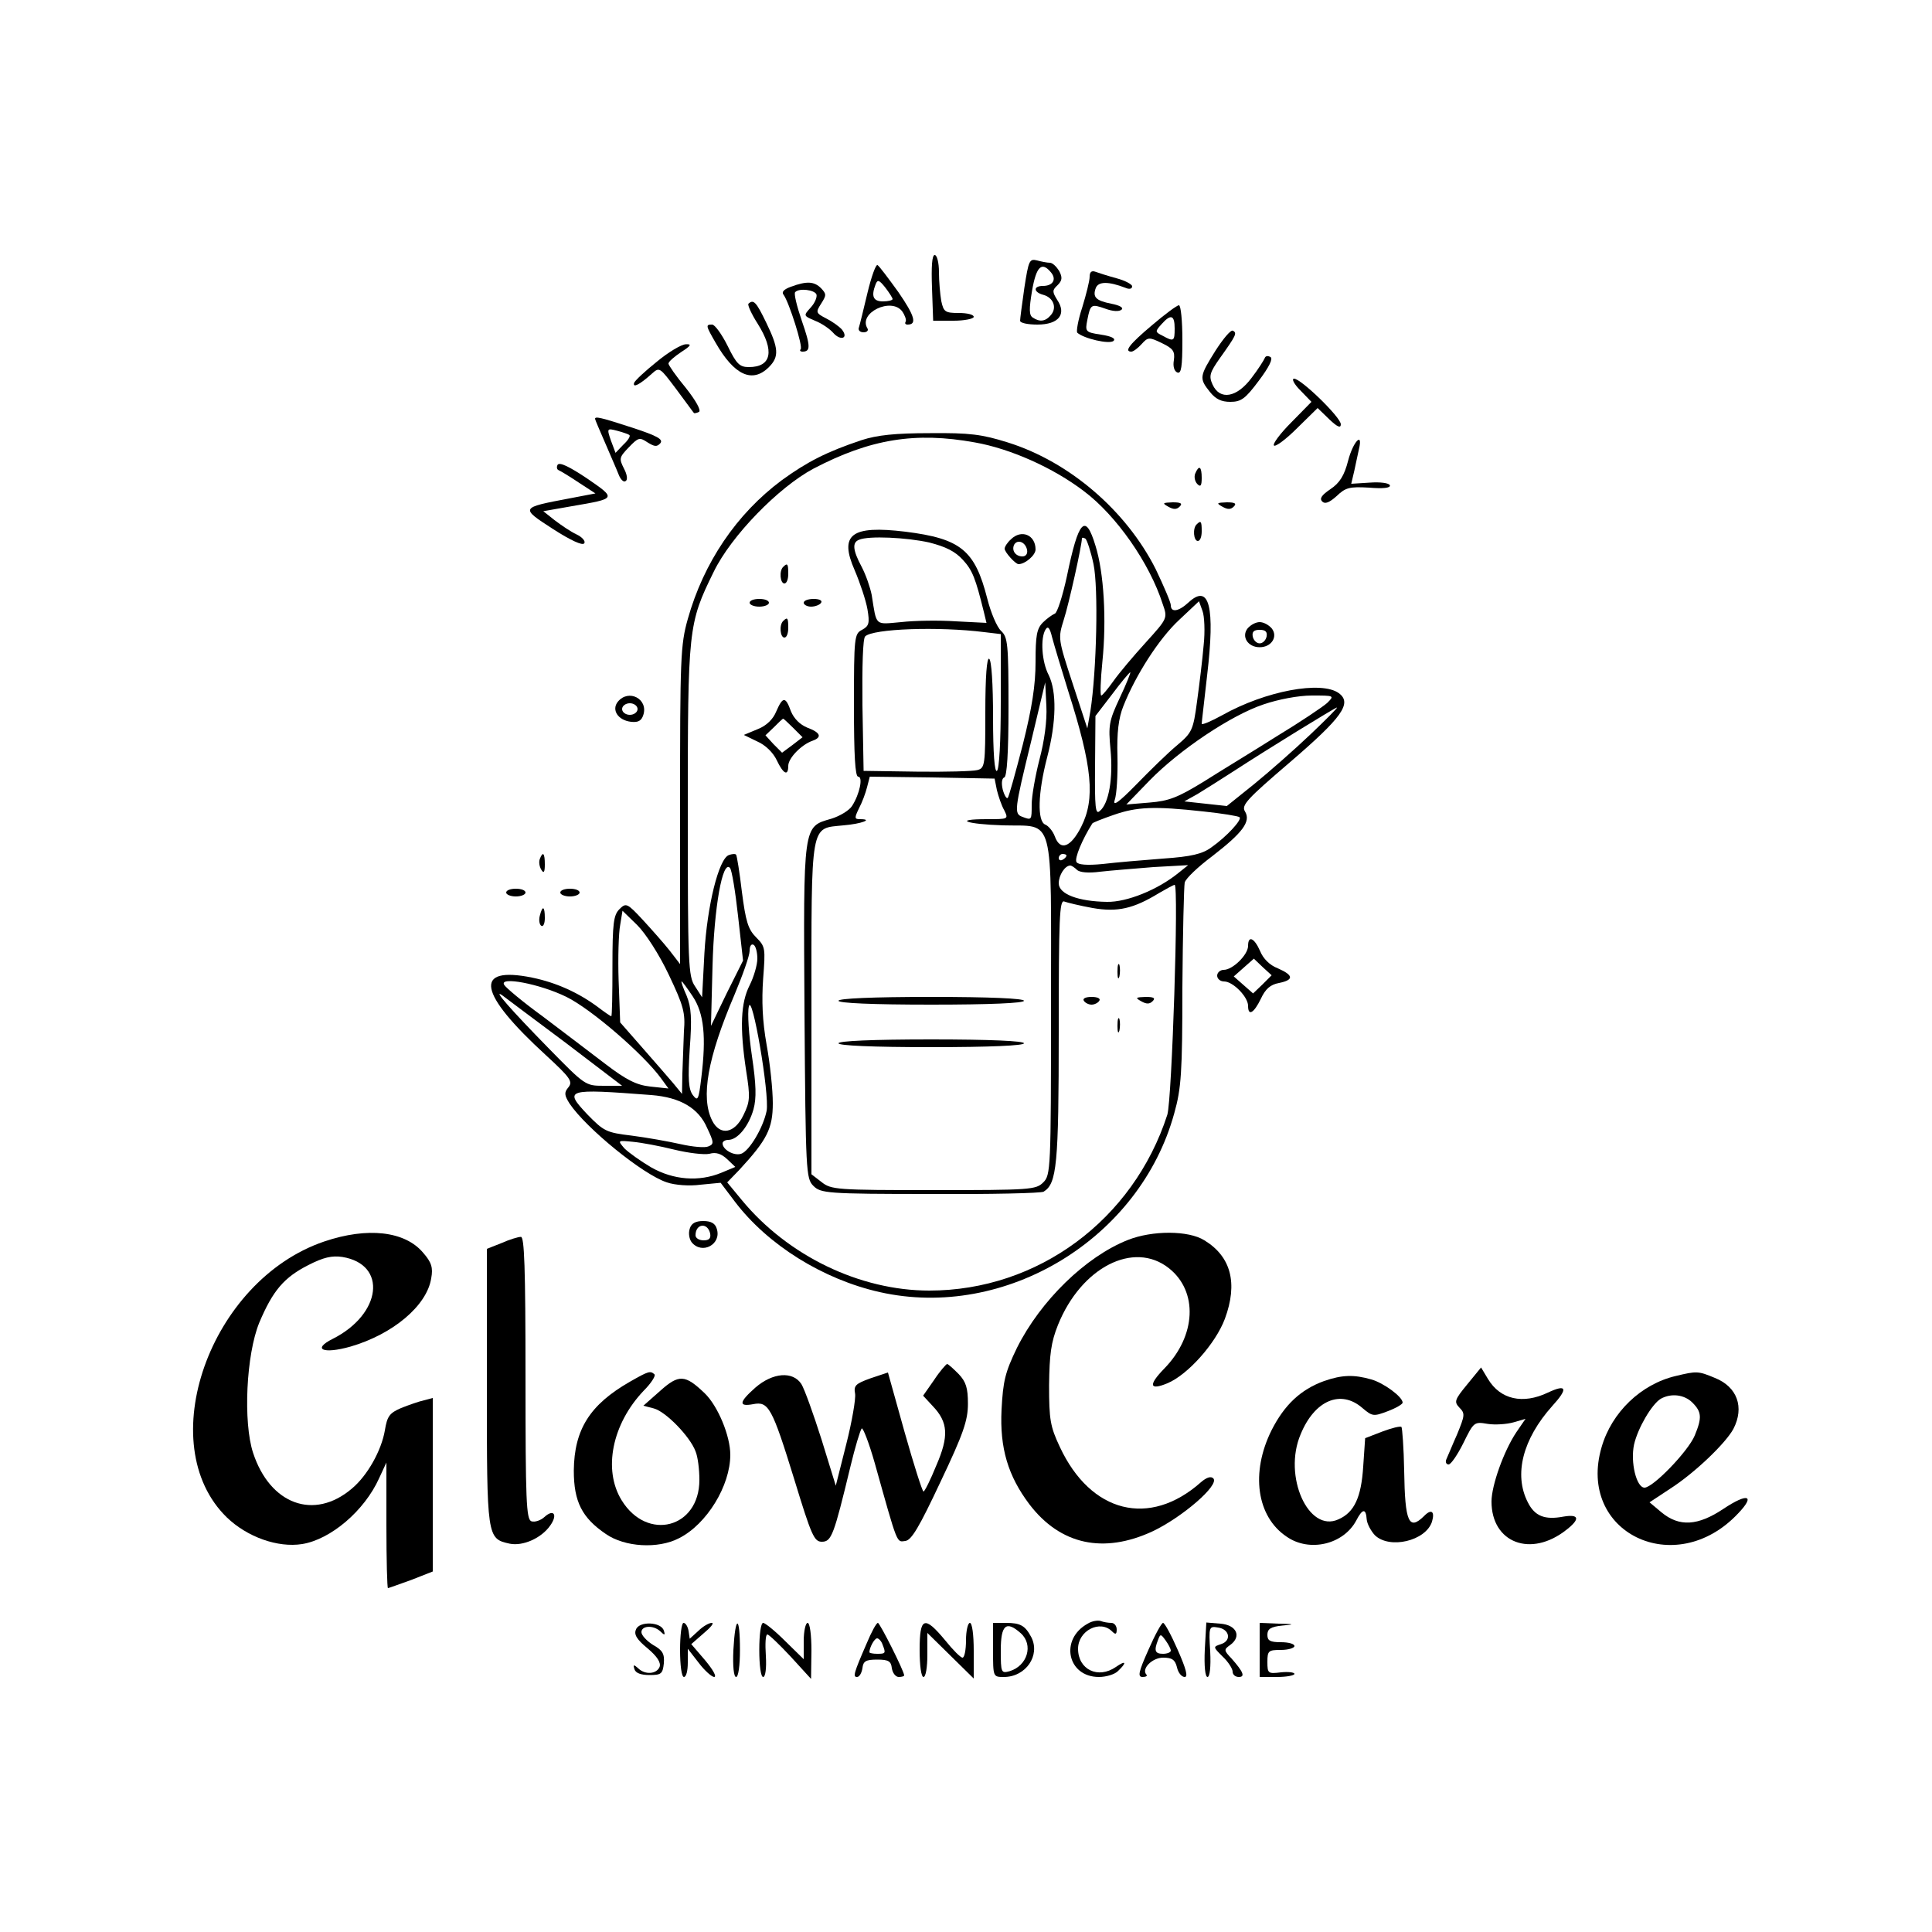 <?xml version="1.0" standalone="no"?>
<!DOCTYPE svg PUBLIC "-//W3C//DTD SVG 20010904//EN"
 "http://www.w3.org/TR/2001/REC-SVG-20010904/DTD/svg10.dtd">
<svg version="1.0" xmlns="http://www.w3.org/2000/svg"
 width="500pt" height="500pt" viewBox="0 0 500 500"
 preserveAspectRatio="xMidYMid meet">

<g transform="translate(0,500) scale(0.1,-0.1)"
fill="#000000" stroke="none">
<path d="M2412 4255 l3 -85 53 0 c28 0 52 5 52 10 0 6 -17 10 -39 10 -35 0
-39 3 -45 31 -3 17 -6 51 -6 75 0 24 -5 44 -11 44 -7 0 -9 -30 -7 -85z"/>
<path d="M2651 4255 c-6 -42 -11 -80 -11 -85 0 -6 20 -10 45 -10 55 0 76 27
51 64 -13 21 -13 25 1 38 12 12 13 20 4 37 -7 11 -17 21 -24 21 -7 0 -22 3
-33 6 -20 5 -22 0 -33 -71z m69 40 c15 -18 5 -35 -21 -35 -25 0 -25 -16 1 -23
26 -7 36 -33 20 -52 -14 -17 -29 -19 -47 -7 -10 6 -10 22 -2 70 11 63 25 76
49 47z"/>
<path d="M2245 4242 c-10 -42 -20 -83 -22 -89 -3 -7 2 -13 12 -13 9 0 13 5 10
10 -25 40 62 82 90 44 7 -10 11 -22 9 -26 -3 -5 -1 -8 5 -8 25 0 18 23 -24 84
-26 36 -50 68 -54 70 -4 3 -16 -30 -26 -72z m65 -16 c0 -3 -11 -6 -25 -6 -25
0 -31 13 -19 44 5 13 9 12 25 -8 10 -13 19 -27 19 -30z"/>
<path d="M2820 4284 c0 -11 -9 -46 -19 -79 -11 -33 -16 -63 -13 -66 16 -15 84
-31 94 -21 6 6 -6 12 -33 16 -40 6 -41 8 -35 38 8 41 10 42 47 29 19 -7 36 -8
42 -2 5 5 -6 11 -27 15 -40 8 -49 17 -40 41 7 17 33 17 77 0 9 -4 17 -3 17 4
0 5 -18 15 -41 21 -22 6 -47 14 -55 17 -9 3 -14 -1 -14 -13z"/>
<path d="M2047 4258 c-19 -7 -25 -14 -19 -21 14 -19 51 -135 44 -141 -3 -3 -1
-6 5 -6 21 0 21 14 -2 80 -13 38 -21 71 -17 74 10 11 50 6 55 -6 2 -7 -4 -22
-15 -34 -19 -21 -19 -21 11 -34 16 -6 37 -20 47 -31 19 -22 41 -15 23 8 -7 8
-25 21 -41 29 -27 14 -27 16 -13 38 14 22 14 25 0 40 -18 18 -37 19 -78 4z"/>
<path d="M1937 4214 c-3 -3 8 -27 24 -52 44 -70 36 -112 -23 -112 -24 0 -32 8
-55 55 -15 30 -33 55 -40 55 -17 0 -17 -2 9 -47 48 -84 95 -106 138 -63 27 27
25 49 -7 115 -26 54 -33 61 -46 49z"/>
<path d="M2981 4158 c-57 -48 -73 -68 -53 -68 5 0 17 9 26 19 17 19 20 19 53
3 29 -14 34 -21 31 -44 -3 -16 1 -29 9 -32 10 -4 13 14 13 84 0 50 -4 90 -9
90 -5 0 -36 -23 -70 -52z m59 -8 c0 -33 -2 -35 -31 -19 -20 10 -20 11 -3 30
24 27 34 24 34 -11z"/>
<path d="M3146 4093 c-42 -67 -43 -72 -15 -107 15 -19 30 -26 53 -26 28 0 39
8 74 55 27 36 37 57 30 61 -7 4 -13 3 -15 -3 -2 -5 -17 -29 -34 -51 -38 -51
-82 -59 -101 -17 -10 22 -7 31 19 68 42 59 45 65 34 71 -5 4 -25 -20 -45 -51z"/>
<path d="M1700 4064 c-30 -24 -57 -49 -59 -55 -4 -14 15 -4 45 23 21 19 21 18
64 -39 24 -32 44 -60 46 -62 1 -1 7 0 13 3 6 4 -8 29 -34 62 -25 30 -45 59
-45 63 0 5 15 18 33 30 25 16 28 21 12 20 -11 0 -45 -20 -75 -45z"/>
<path d="M3365 3990 l29 -30 -52 -53 c-29 -29 -49 -56 -45 -60 4 -4 31 16 60
45 l53 52 30 -29 c21 -20 30 -24 30 -13 0 18 -103 118 -121 118 -7 0 0 -14 16
-30z"/>
<path d="M1540 3916 c0 -2 12 -30 26 -62 14 -33 30 -69 35 -82 5 -13 13 -21
18 -17 6 3 4 17 -4 32 -13 26 -13 29 12 55 25 26 28 27 49 13 18 -11 24 -12
33 -2 8 10 -8 19 -72 40 -83 27 -97 30 -97 23z m89 -42 c3 -3 -4 -14 -16 -25
l-20 -21 -12 32 c-11 32 -10 32 17 25 15 -4 29 -9 31 -11z"/>
<path d="M2230 3861 c-90 -30 -141 -56 -207 -104 -117 -87 -202 -213 -243
-359 -19 -67 -20 -102 -20 -483 l0 -410 -27 35 c-15 19 -47 55 -70 80 -40 43
-43 44 -60 27 -15 -15 -18 -36 -18 -147 0 -72 -1 -130 -3 -130 -2 0 -18 11
-35 24 -50 37 -107 63 -170 76 -153 31 -140 -40 36 -201 63 -58 70 -68 58 -83
-11 -13 -11 -20 3 -42 43 -64 190 -184 252 -204 20 -7 58 -10 87 -6 l52 5 37
-49 c85 -112 228 -201 375 -234 325 -73 673 138 762 463 18 64 21 105 21 326
1 139 4 261 6 271 3 11 35 41 71 68 79 61 101 90 85 116 -10 16 5 32 116 127
135 116 162 153 127 179 -45 33 -190 6 -302 -57 -29 -16 -53 -26 -53 -22 0 5
7 61 14 125 21 178 6 239 -48 189 -26 -24 -46 -27 -46 -7 0 7 -18 49 -39 93
-76 151 -223 278 -383 328 -67 21 -98 25 -201 24 -90 0 -137 -5 -177 -18z
m293 -6 c91 -16 202 -65 282 -126 84 -63 170 -186 204 -292 13 -37 13 -37 -44
-100 -31 -34 -69 -79 -83 -99 -15 -21 -29 -38 -32 -38 -3 0 -2 39 3 88 11 108
4 230 -18 300 -26 86 -44 66 -74 -80 -11 -51 -25 -94 -31 -96 -7 -3 -21 -13
-31 -23 -16 -16 -19 -34 -19 -102 0 -60 -9 -118 -33 -214 -19 -73 -36 -135
-39 -138 -3 -3 -9 7 -13 22 -4 17 -2 29 4 31 7 2 11 64 11 182 0 164 -2 181
-19 197 -11 10 -27 48 -36 84 -32 125 -68 155 -212 173 -140 17 -172 -7 -131
-100 14 -33 29 -78 33 -101 6 -36 4 -43 -14 -53 -20 -10 -21 -19 -21 -195 0
-129 3 -185 11 -185 13 0 4 -45 -16 -76 -7 -11 -31 -26 -54 -33 -73 -21 -72
-13 -69 -501 3 -414 4 -430 23 -449 19 -19 34 -21 303 -21 155 -1 287 2 293 6
34 21 39 69 39 415 0 293 2 340 14 336 8 -3 41 -11 74 -17 64 -11 105 -2 172
39 19 11 37 21 40 21 11 0 -7 -556 -19 -595 -88 -272 -335 -455 -616 -455
-180 0 -366 90 -485 234 l-38 46 31 32 c72 78 87 107 87 173 0 34 -7 102 -16
151 -11 62 -13 114 -9 171 6 79 6 83 -18 107 -21 21 -27 41 -37 118 -6 51 -13
94 -15 96 -2 3 -11 2 -19 -1 -26 -10 -56 -131 -63 -254 l-6 -114 -18 28 c-18
26 -19 57 -19 453 0 474 1 486 67 620 45 93 168 219 258 267 147 77 264 96
418 68z m-118 -259 c43 -11 67 -23 87 -45 25 -27 33 -49 54 -134 l7 -29 -79 4
c-44 3 -107 2 -142 -2 -69 -6 -63 -12 -76 70 -4 20 -15 52 -26 73 -23 43 -25
63 -7 70 25 11 124 6 182 -7z m425 -56 c13 -62 8 -276 -8 -380 l-8 -45 -38
116 c-38 116 -38 117 -23 165 13 40 47 193 47 211 0 2 4 2 9 -1 4 -3 14 -33
21 -66z m285 -210 c-3 -36 -11 -101 -17 -145 -10 -75 -13 -81 -52 -114 -23
-19 -70 -65 -105 -101 -47 -48 -62 -58 -56 -40 5 14 8 64 7 112 -2 62 3 100
15 130 32 81 93 176 145 224 l51 48 9 -25 c5 -13 7 -53 3 -89z m-567 34 l42
-5 0 -174 c0 -105 -4 -176 -10 -180 -6 -4 -10 45 -10 139 0 86 -4 147 -10 151
-6 4 -10 -45 -10 -138 0 -138 -1 -145 -21 -150 -11 -3 -82 -5 -157 -4 l-137 2
-3 169 c-1 103 1 173 7 179 20 20 190 26 309 11z m217 -154 c62 -195 70 -277
33 -350 -27 -53 -54 -63 -68 -25 -5 14 -17 28 -25 31 -21 9 -19 82 5 174 24
92 25 170 4 213 -18 34 -22 96 -8 118 6 10 11 4 17 -21 5 -19 24 -82 42 -140z
m133 -16 c-28 -60 -30 -71 -24 -134 7 -73 -4 -140 -28 -159 -11 -10 -13 9 -12
117 l1 129 43 56 c23 31 45 57 47 57 2 0 -10 -30 -27 -66z m-208 -160 c-11
-43 -20 -95 -20 -116 0 -41 0 -41 -24 -32 -22 8 -21 17 22 193 l37 155 3 -61
c2 -38 -5 -90 -18 -139z m745 147 c-11 -10 -69 -49 -130 -86 -60 -38 -146 -90
-190 -118 -67 -41 -90 -50 -140 -54 l-60 -5 60 62 c77 79 211 169 295 197 38
13 90 23 125 23 58 0 59 0 40 -19z m-44 -82 c-41 -39 -107 -97 -145 -128 l-71
-57 -55 6 -55 6 34 19 c18 11 61 38 95 60 86 56 260 163 266 164 3 0 -29 -32
-69 -70z m-811 -144 c4 -16 12 -40 19 -52 11 -23 11 -23 -45 -23 -89 0 -54
-13 42 -16 135 -4 124 40 124 -471 0 -420 -1 -434 -20 -453 -19 -19 -33 -20
-284 -20 -251 0 -265 1 -290 21 l-26 20 0 429 c0 489 -4 465 83 474 47 4 78
16 43 16 -15 0 -15 3 -3 28 8 15 17 39 21 55 l7 27 161 -2 162 -3 6 -30z m534
-55 c48 -5 91 -12 94 -15 7 -6 -33 -50 -73 -78 -23 -17 -52 -24 -125 -29 -52
-4 -123 -10 -156 -14 -41 -4 -64 -2 -68 5 -6 9 15 59 41 100 1 2 26 12 55 22
60 21 105 23 232 9z m-354 -114 c0 -3 -4 -8 -10 -11 -5 -3 -10 -1 -10 4 0 6 5
11 10 11 6 0 10 -2 10 -4z m-850 -156 l13 -116 -42 -84 -41 -85 4 155 c4 152
26 275 45 254 5 -5 14 -61 21 -124z m877 119 c7 -7 30 -9 60 -5 26 3 89 8 138
12 l90 5 -25 -20 c-54 -44 -134 -76 -185 -75 -74 1 -125 20 -125 48 0 21 16
46 30 46 3 0 11 -5 17 -11z m-1056 -272 c38 -80 43 -98 39 -146 -1 -31 -3 -80
-4 -109 l-1 -53 -23 28 c-13 15 -49 57 -80 92 l-57 65 -4 108 c-2 59 0 124 4
144 l6 37 38 -37 c22 -22 57 -76 82 -129z m229 42 c0 -16 -9 -47 -20 -69 -23
-45 -26 -109 -9 -221 11 -69 10 -80 -7 -115 -23 -48 -61 -54 -81 -14 -30 60
-12 162 58 326 21 50 39 101 39 113 0 12 4 19 10 16 6 -3 10 -20 10 -36z
m-494 -99 c65 -32 200 -149 245 -211 l19 -26 -47 5 c-36 4 -62 17 -117 59 -39
30 -112 85 -162 123 -51 37 -95 74 -99 81 -15 23 92 3 161 -31z m327 1 c29
-44 35 -104 22 -210 -7 -58 -9 -62 -22 -45 -11 15 -13 41 -8 119 6 80 4 108
-8 138 -9 20 -15 37 -13 37 2 0 15 -18 29 -39z m-330 -119 l147 -112 -48 0
c-47 0 -48 1 -143 98 -97 99 -146 155 -119 136 8 -6 81 -61 163 -122z m521
-177 c-9 -44 -45 -104 -66 -111 -19 -6 -48 11 -48 27 0 5 7 9 15 9 24 0 53 36
65 79 8 29 7 64 -4 138 -8 54 -12 112 -8 128 8 40 54 -227 46 -270z m-298 41
c75 -6 122 -34 144 -85 18 -38 18 -42 3 -48 -9 -4 -41 -1 -72 6 -31 7 -87 17
-126 22 -66 8 -72 11 -115 55 -61 65 -56 67 166 50z m58 -141 c37 -9 78 -14
92 -11 17 5 31 0 46 -14 l21 -20 -36 -15 c-58 -24 -124 -19 -182 14 -27 16
-58 38 -69 49 -18 21 -18 21 22 17 22 -2 70 -11 106 -20z"/>
<path d="M2616 3604 c-9 -8 -16 -19 -16 -24 0 -9 28 -40 36 -40 17 0 44 23 44
38 0 38 -37 53 -64 26z m42 -27 c2 -10 -3 -17 -12 -17 -18 0 -29 16 -21 31 9
14 29 6 33 -14z"/>
<path d="M2027 3533 c-11 -10 -8 -43 3 -43 6 0 10 11 10 25 0 26 -2 29 -13 18z"/>
<path d="M1940 3440 c0 -5 11 -10 25 -10 14 0 25 5 25 10 0 6 -11 10 -25 10
-14 0 -25 -4 -25 -10z"/>
<path d="M2080 3440 c0 -5 9 -10 19 -10 11 0 23 5 26 10 4 6 -5 10 -19 10 -14
0 -26 -4 -26 -10z"/>
<path d="M2027 3393 c-11 -10 -8 -43 3 -43 6 0 10 11 10 25 0 26 -2 29 -13 18z"/>
<path d="M2009 3159 c-8 -20 -25 -37 -48 -46 l-36 -15 35 -17 c21 -9 41 -29
50 -48 17 -36 30 -43 30 -15 0 20 34 55 63 65 25 9 21 21 -14 34 -19 8 -34 23
-42 42 -14 39 -21 39 -38 0z m44 -43 l24 -24 -26 -20 -27 -20 -22 22 -21 23
22 21 c12 12 22 22 24 22 1 0 13 -11 26 -24z"/>
<path d="M2892 2485 c0 -16 2 -22 5 -12 2 9 2 23 0 30 -3 6 -5 -1 -5 -18z"/>
<path d="M2805 2410 c3 -5 12 -10 20 -10 8 0 17 5 20 10 4 6 -5 10 -20 10 -15
0 -24 -4 -20 -10z"/>
<path d="M2953 2409 c14 -8 22 -8 30 0 8 8 3 11 -18 11 -26 -1 -28 -2 -12 -11z"/>
<path d="M2892 2345 c0 -16 2 -22 5 -12 2 9 2 23 0 30 -3 6 -5 -1 -5 -18z"/>
<path d="M2170 2410 c0 -6 87 -10 240 -10 153 0 240 4 240 10 0 6 -87 10 -240
10 -153 0 -240 -4 -240 -10z"/>
<path d="M2170 2300 c0 -6 87 -10 240 -10 153 0 240 4 240 10 0 6 -87 10 -240
10 -153 0 -240 -4 -240 -10z"/>
<path d="M3489 3808 c-10 -39 -22 -58 -46 -74 -22 -15 -29 -24 -21 -32 7 -7
18 -3 37 14 23 22 33 25 84 22 36 -3 56 -1 54 6 -2 6 -25 9 -52 7 l-48 -3 8
34 c4 18 9 43 12 56 11 46 -15 20 -28 -30z"/>
<path d="M1443 3797 c-3 -6 -2 -12 3 -14 5 -2 28 -16 52 -32 l43 -28 -68 -13
c-127 -24 -127 -24 -42 -79 45 -29 77 -44 81 -37 4 5 -5 16 -20 23 -15 7 -40
24 -57 37 l-29 23 74 13 c116 20 116 19 39 72 -45 30 -71 43 -76 35z"/>
<path d="M3093 3774 c-3 -8 -1 -20 6 -27 8 -8 11 -4 11 16 0 30 -7 35 -17 11z"/>
<path d="M3023 3689 c14 -8 22 -8 30 0 8 8 3 11 -18 11 -26 -1 -28 -2 -12 -11z"/>
<path d="M3163 3689 c14 -8 22 -8 30 0 8 8 3 11 -18 11 -26 -1 -28 -2 -12 -11z"/>
<path d="M3097 3643 c-11 -10 -8 -43 3 -43 6 0 10 11 10 25 0 26 -2 29 -13 18z"/>
<path d="M3229 3374 c-17 -21 0 -49 31 -49 31 0 48 28 31 49 -8 9 -21 16 -31
16 -10 0 -23 -7 -31 -16z m49 -21 c-2 -10 -10 -18 -18 -18 -8 0 -16 8 -18 18
-2 12 3 17 18 17 15 0 20 -5 18 -17z"/>
<path d="M1599 3184 c-17 -21 0 -48 34 -52 18 -2 27 2 32 18 13 41 -38 68 -66
34z m51 -19 c0 -8 -9 -15 -20 -15 -11 0 -20 7 -20 15 0 8 9 15 20 15 11 0 20
-7 20 -15z"/>
<path d="M1397 2777 c-3 -8 -1 -20 4 -28 6 -10 9 -7 9 14 0 29 -5 35 -13 14z"/>
<path d="M1310 2690 c0 -5 11 -10 25 -10 14 0 25 5 25 10 0 6 -11 10 -25 10
-14 0 -25 -4 -25 -10z"/>
<path d="M1450 2690 c0 -5 11 -10 25 -10 14 0 25 5 25 10 0 6 -11 10 -25 10
-14 0 -25 -4 -25 -10z"/>
<path d="M1397 2630 c-3 -11 -1 -23 4 -26 5 -3 9 6 9 20 0 31 -6 34 -13 6z"/>
<path d="M3230 2552 c0 -23 -40 -62 -63 -62 -9 0 -17 -7 -17 -15 0 -8 8 -15
18 -15 23 0 62 -40 62 -63 0 -28 15 -19 33 18 12 26 25 37 47 41 39 8 38 20
-3 38 -21 8 -38 25 -46 45 -15 34 -31 41 -31 13z m37 -100 l-24 -23 -25 22
-25 22 26 23 26 23 23 -22 23 -21 -24 -24z"/>
<path d="M1785 1820 c-4 -12 -1 -27 5 -35 27 -33 78 -5 65 35 -4 14 -15 20
-35 20 -20 0 -31 -6 -35 -20z m53 -13 c2 -12 -3 -17 -17 -17 -12 0 -21 6 -21
13 0 31 32 34 38 4z"/>
<path d="M839 1787 c-297 -101 -446 -525 -252 -714 53 -51 132 -79 195 -69 74
12 161 86 199 170 l19 41 0 -162 c0 -90 2 -163 4 -163 2 0 29 10 60 21 l56 22
0 224 0 225 -23 -6 c-13 -3 -39 -12 -59 -20 -30 -13 -36 -21 -42 -58 -9 -52
-45 -117 -86 -151 -97 -82 -211 -41 -255 93 -26 79 -18 254 16 337 35 83 64
117 127 149 39 20 61 25 88 21 117 -19 102 -148 -25 -212 -54 -27 -25 -40 46
-20 110 32 198 106 209 177 5 27 1 41 -21 66 -47 56 -144 67 -256 29z"/>
<path d="M2919 1791 c-109 -43 -226 -157 -287 -279 -31 -64 -36 -86 -40 -160
-5 -100 17 -172 72 -245 80 -105 192 -129 319 -70 76 36 174 120 157 137 -6 6
-17 3 -32 -10 -133 -118 -285 -80 -365 91 -25 53 -28 71 -28 160 1 80 5 111
23 156 60 149 196 219 287 147 76 -60 71 -175 -12 -260 -42 -43 -38 -57 8 -38
53 22 125 103 149 167 34 92 16 161 -53 203 -41 26 -135 26 -198 1z"/>
<path d="M1298 1783 l-38 -15 0 -357 c0 -391 0 -393 59 -406 34 -7 82 14 105
47 20 28 9 44 -15 22 -10 -9 -25 -14 -34 -11 -13 6 -15 52 -15 372 0 286 -3
365 -12 364 -7 0 -30 -7 -50 -16z"/>
<path d="M2417 1428 l-28 -40 25 -27 c40 -42 42 -78 9 -154 -15 -37 -30 -67
-33 -67 -3 0 -25 69 -49 154 l-43 154 -45 -15 c-39 -14 -44 -19 -40 -40 2 -13
-8 -72 -23 -131 l-27 -107 -37 120 c-21 66 -44 130 -52 143 -22 34 -74 30
-119 -9 -43 -38 -44 -50 -6 -43 40 8 49 -8 107 -196 44 -144 51 -160 71 -160
25 0 31 17 74 195 12 50 25 93 29 98 3 4 19 -37 34 -90 60 -214 56 -204 79
-201 16 2 36 36 91 153 59 124 71 159 71 202 0 41 -5 57 -24 77 -14 14 -27 26
-30 26 -3 -1 -19 -19 -34 -42z"/>
<path d="M3797 1417 c-33 -40 -34 -45 -20 -60 15 -15 14 -20 -6 -69 -13 -29
-25 -59 -28 -65 -3 -7 0 -13 6 -13 6 0 23 25 38 55 27 55 28 56 63 50 19 -3
49 -1 67 4 l31 9 -24 -35 c-32 -48 -64 -137 -64 -179 0 -107 102 -146 194 -73
36 28 33 41 -8 34 -48 -9 -74 1 -92 37 -37 72 -13 164 63 249 42 46 38 58 -11
35 -65 -31 -123 -18 -155 35 l-18 30 -36 -44z"/>
<path d="M1630 1424 c-103 -59 -144 -123 -145 -230 0 -80 21 -122 83 -164 49
-34 135 -39 189 -11 72 36 133 136 133 216 0 49 -32 126 -66 159 -51 49 -67
50 -116 6 l-43 -38 27 -7 c31 -8 94 -73 108 -111 6 -14 10 -47 10 -74 0 -125
-135 -160 -201 -53 -49 79 -25 198 57 284 19 19 31 38 28 42 -11 10 -15 9 -64
-19z"/>
<path d="M4337 1439 c-90 -21 -166 -94 -192 -184 -65 -221 190 -345 353 -172
46 48 25 54 -38 12 -66 -44 -114 -47 -160 -9 l-31 26 53 35 c64 41 144 118
164 155 29 56 10 109 -48 132 -43 18 -47 18 -101 5z m43 -69 c24 -24 25 -39 6
-85 -17 -41 -108 -135 -130 -135 -21 0 -37 66 -27 112 10 43 46 104 69 118 27
15 61 11 82 -10z"/>
<path d="M3427 1426 c-61 -22 -103 -62 -136 -127 -55 -110 -39 -224 39 -276
59 -41 147 -20 180 42 16 31 25 32 27 3 1 -12 11 -30 21 -41 38 -37 132 -15
148 35 8 27 -2 34 -21 14 -39 -38 -49 -15 -51 117 -1 60 -5 111 -7 114 -3 3
-26 -3 -50 -12 l-44 -17 -5 -73 c-5 -80 -23 -119 -64 -137 -78 -36 -144 112
-98 220 36 88 104 117 160 68 26 -22 29 -22 66 -8 21 8 38 18 38 22 0 15 -49
51 -81 60 -45 13 -76 12 -122 -4z"/>
<path d="M2815 798 c-73 -40 -53 -138 29 -138 19 0 42 7 50 16 23 22 20 28 -6
10 -46 -32 -98 -7 -98 47 0 47 57 76 88 45 9 -9 12 -8 12 5 0 9 -6 17 -14 17
-8 0 -20 2 -28 5 -7 2 -22 0 -33 -7z"/>
<path d="M1646 783 c-6 -13 2 -26 30 -49 25 -21 35 -37 31 -48 -8 -19 -38 -21
-56 -3 -11 10 -13 9 -9 -3 3 -10 17 -15 39 -15 30 0 34 3 37 30 2 25 -3 34
-28 48 -16 10 -30 25 -30 33 0 17 31 19 49 2 11 -11 13 -10 9 2 -7 23 -64 25
-72 3z"/>
<path d="M1760 730 c0 -40 4 -70 10 -70 6 0 10 16 10 37 l0 36 28 -36 c15 -20
33 -36 40 -37 8 0 -3 19 -23 43 l-36 42 32 28 c18 15 28 27 21 27 -7 0 -23 -9
-35 -21 l-22 -20 -3 20 c-2 12 -8 21 -13 21 -5 0 -9 -31 -9 -70z"/>
<path d="M1898 730 c-2 -42 1 -70 7 -70 6 0 10 30 10 70 0 91 -12 91 -17 0z"/>
<path d="M1965 730 c0 -40 4 -70 10 -70 6 0 9 23 7 55 -2 30 -1 55 4 55 4 0
31 -26 60 -57 l53 -58 1 73 c0 41 -4 72 -10 72 -5 0 -10 -21 -10 -47 l0 -47
-48 47 c-26 26 -52 47 -57 47 -6 0 -10 -31 -10 -70z"/>
<path d="M2243 747 c-34 -78 -36 -87 -25 -87 6 0 12 10 14 23 2 18 9 22 38 22
29 0 36 -4 38 -22 2 -13 10 -23 18 -23 8 0 14 2 14 4 0 11 -63 136 -68 136 -4
0 -17 -24 -29 -53z m41 -3 c9 -23 8 -24 -14 -24 -11 0 -20 2 -20 4 0 12 13 36
20 36 4 0 11 -7 14 -16z"/>
<path d="M2380 730 c0 -40 4 -70 10 -70 6 0 10 26 10 57 l0 57 60 -59 60 -59
0 72 c0 41 -4 72 -10 72 -5 0 -10 -20 -10 -45 0 -25 -4 -45 -9 -45 -5 0 -25
20 -45 45 -54 65 -66 60 -66 -25z"/>
<path d="M2570 730 c0 -70 0 -70 28 -70 57 0 95 56 71 103 -16 30 -28 37 -66
37 l-33 0 0 -70z m72 43 c33 -30 17 -84 -29 -98 -22 -6 -23 -4 -23 54 0 66 14
78 52 44z"/>
<path d="M2972 730 c-26 -58 -28 -70 -15 -70 9 0 13 3 10 6 -14 15 15 44 43
44 23 0 31 -5 36 -25 3 -14 12 -25 20 -25 9 0 4 20 -18 70 -17 39 -34 70 -38
70 -4 0 -21 -31 -38 -70z m58 -2 c0 -4 -9 -8 -20 -8 -21 0 -24 8 -13 36 6 16
7 16 20 -2 7 -10 13 -21 13 -26z"/>
<path d="M3118 731 c-2 -43 1 -71 7 -71 6 0 9 26 7 66 -4 64 -3 66 20 62 30
-4 36 -34 8 -43 -21 -7 -21 -7 4 -32 15 -14 26 -32 26 -39 0 -8 7 -14 16 -14
17 0 12 13 -19 48 -20 21 -20 23 -3 35 30 22 16 52 -26 55 l-36 3 -4 -70z"/>
<path d="M3260 730 l0 -70 45 0 c25 0 45 4 45 8 0 4 -16 6 -35 4 -33 -4 -35
-3 -35 27 0 29 3 31 35 31 19 0 35 5 35 10 0 6 -16 10 -35 10 -28 0 -35 4 -35
19 0 15 8 21 38 24 34 3 33 4 -10 5 l-48 2 0 -70z"/>
</g>
</svg>
